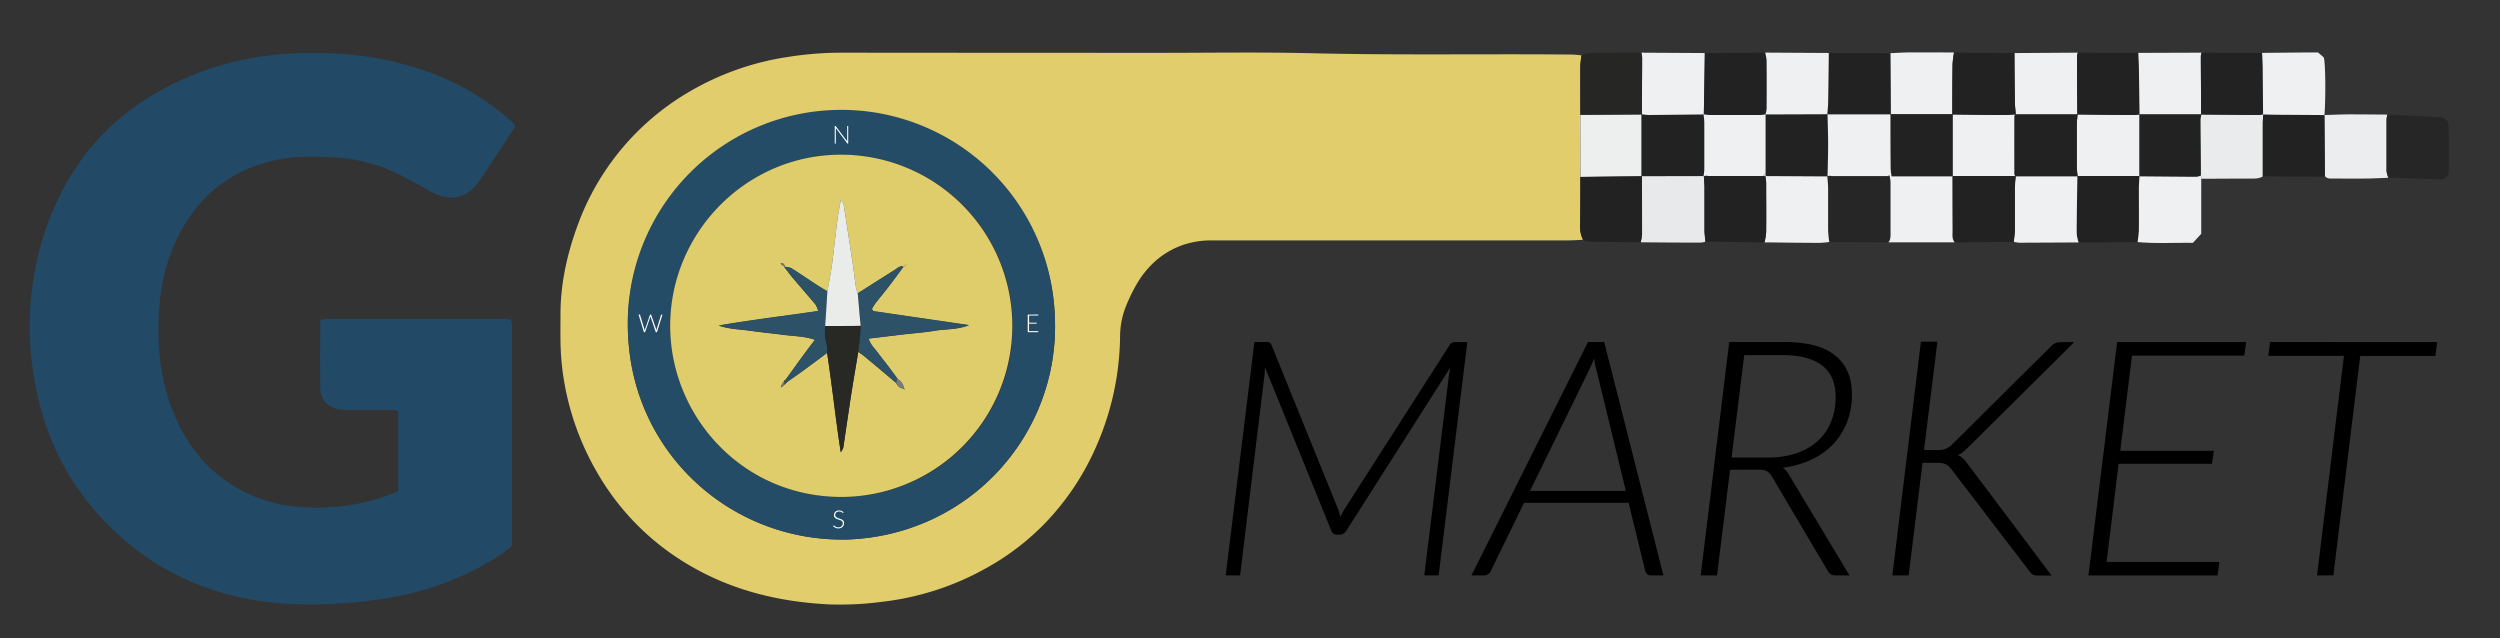 <svg xmlns="http://www.w3.org/2000/svg" viewBox="0 0 1008 257.36"><rect x="0" y="0" width="1008" height="257.36" fill="#333333" stroke="none"/><defs><style>.cls-1{fill:#e1cd6b;}.cls-2{fill:#224a67;}.cls-3{fill:#254c66;}.cls-4{fill:#dfcc6a;}.cls-5{fill:#2d5167;}.cls-6{fill:#eaecea;}.cls-7{fill:#282825;}.cls-8{fill:#7a7b7b;}.cls-9{fill:#fff;}.cls-10{fill:#222;}.cls-11{fill:#edefef;}.cls-12{fill:#eef0f1;}.cls-13{fill:#e7e9ea;}.cls-14{fill:#262626;}.cls-15{fill:#ebedee;}.cls-16{fill:#e9ebec;}.cls-17{fill:#262625;}</style></defs><g id="GO"><path id="O" class="cls-1" d="M638.3,96.69c-2.08.08-4.15.24-6.22.24q-71.49,0-143,0a36,36,0,0,0-12.24,1.87c-8.2,2.93-14.23,8.44-18.58,15.83a70.37,70.37,0,0,0-4,8.16,33.48,33.48,0,0,0-2.65,13,112.6,112.6,0,0,1-9.21,43.29,104.9,104.9,0,0,1-20.67,31.49,101,101,0,0,1-23.43,18.13,111.77,111.77,0,0,1-42.53,13.93,128.81,128.81,0,0,1-21.52,1.06c-19.93-1-38.85-5.53-56.19-15.71a102.21,102.21,0,0,1-37.41-37.68A109.35,109.35,0,0,1,227.49,154a104.52,104.52,0,0,1-1.37-12.36c-.24-4.94-.13-9.91-.13-14.87,0-12.78,2.82-25,7.28-36.93a103.06,103.06,0,0,1,44.19-52.57,110.49,110.49,0,0,1,40.38-14.33,137.74,137.74,0,0,1,21-1.7q63.81.06,127.63.07c20.95,0,41.91-.35,62.85.16,34.85.85,69.7.19,104.55.53,1.27,0,2.54.2,3.81.31a37.36,37.36,0,0,0-.49,4.19c0,6.6,0,13.2,0,19.8q0,12.51,0,25c0,6.79,0,13.58-.12,20.36A11.77,11.77,0,0,0,638.3,96.69ZM341.76,217.53c49.34-1.85,85.5-42.68,83.57-89.47a86.11,86.11,0,1,0-172,8.33C256.08,183.8,295.65,218.66,341.76,217.53Z"/><path id="G" class="cls-2" d="M160.59,197.81V165.64a32.5,32.5,0,0,0-3.31-.39c-5.44,0-10.88,0-16.32,0a26.89,26.89,0,0,1-4.31-.2c-4.33-.69-7.39-3.76-7.47-8.08-.17-9.25-.05-18.51-.05-28a15.14,15.14,0,0,1,2.38-.4q36.24,0,72.47,0a18.61,18.61,0,0,1,2.07.24,20.16,20.16,0,0,1,.4,2.79q0,43.42,0,86.86c0,.48-.09,1-.17,1.73-.82.68-1.74,1.54-2.76,2.25-14.17,9.84-29.91,15.75-46.85,18.62a186.44,186.44,0,0,1-36.31,2.57c-31-.84-57.75-11.72-79.14-34.47C26.38,193.28,17.47,174.39,13.86,153A121.81,121.81,0,0,1,17.3,96.08c10.1-32.75,31.54-55,63.56-67,18.1-6.78,37-8.65,56.17-7.39a130.09,130.09,0,0,1,35.12,7.13A100.68,100.68,0,0,1,204,47.05c1.32,1.12,2.82,2.09,3.76,3.86-2,3.08-4,6.16-6,9.22-3,4.54-5.87,9.17-9.05,13.57-4.36,6-10.56,7.49-17.39,4.38-1.3-.59-2.52-1.37-3.79-2.06-3.37-1.83-6.7-3.73-10.12-5.47a66.94,66.94,0,0,0-27.64-7.15c-6.7-.29-13.42-.54-20.1.65-20.32,3.63-34.51,15.06-43,33.7a75.6,75.6,0,0,0-6.33,25c-1.38,15.68.06,31,6.41,45.58,5.41,12.38,13.71,22.26,25.66,28.86a58.56,58.56,0,0,0,23.23,7.1,84.07,84.07,0,0,0,39.52-5.59A11.44,11.44,0,0,0,160.59,197.81Z"/></g><g id="Compass"><path class="cls-3" d="M425.33,128.05c1.92,46.8-34.24,87.63-83.57,89.47-46.11,1.14-85.68-33.72-88.45-81.13a86.12,86.12,0,1,1,172-8.34Zm-5.48,5.28a3.52,3.52,0,0,0-.19-4.29h-5.81c-.6,1.74-.93,3.05.71,4.84l1-1.82Zm-11.54-1.54a68.89,68.89,0,0,0-69-69.43c-38.1-.14-68.74,31-69.11,68.38-.36,36.39,28.46,69.49,68.78,69.67A68.69,68.69,0,0,0,408.31,131.79ZM342.14,57.87a13.39,13.39,0,0,0,.12-7.16L340,52.66c-1.18-.16-1.57-2.19-3.27-1.23a14.12,14.12,0,0,0,.05,5.72c2,.58,1.08-1.68,2.21-1.74Zm-.2,153.07a11.41,11.41,0,0,1-.76-2,21.15,21.15,0,0,1-.19-2.89l-3.1.43c-1.11,2.39.31,3.18,1.2,4.18-.29.17-.57.31-.82.49s-.44.38-.66.58C339.66,213.49,339.66,213.49,341.94,210.94Zm-77.46-79.87,2.38-1.46c-3-2.5-4.38-2.9-7.28-2.14l1.86,1.67-2.07,2.43,2.23,1.14c-.57,1.33-2.5,1.39-1.34,3.24,2.13-.51,4.4-.74,6.4-2.48C265.82,132.56,265.22,131.89,264.48,131.07Z"/><path class="cls-4" d="M339.33,62.37a69,69,0,1,1-.34,138c-40.31-.18-69.13-33.28-68.77-69.67C270.59,93.31,301.23,62.22,339.33,62.37Zm-23.6,43.85-1-.13.49.68,1,.63.28-.31C316.21,106.8,316,106.51,315.73,106.22Zm49.62.44-1,.93C363,107,362,108,361,108.67c-5.07,3.19-10.12,6.41-15.17,9.61a16.65,16.65,0,0,1-.69-2.25c-.46-3.14-.82-6.3-1.29-9.44q-1.78-12-3.68-24a9.34,9.34,0,0,0-1.13-2.1c-.58,3.3-1.09,5.76-1.41,8.25-.77,6-1.37,12-2.18,18-.48,3.62-1.23,7.2-1.85,10.8-1.5-.91-3-1.8-4.47-2.75-3.34-2.18-6.64-4.42-10-6.56-.56-.36-1.37-.35-3.06-.73,1.57,2,2.48,3.29,3.49,4.48,3.1,3.65,6.26,7.25,9.32,10.93a9.64,9.64,0,0,1,1,2.54c-13.63,2-26.89,3.59-40.08,5.84,4.14,1.48,8.47,1.5,12.69,2.11,4.42.63,8.86,1.05,13.29,1.63,4.14.54,8.4.49,12.82,2-1.6,2.12-3,3.87-4.27,5.66-2.54,3.46-5.05,7-7.56,10.44a1.37,1.37,0,0,0-.6.47c-.36.58-.73,1.16-1.09,1.75-.06.31-.11.62-.17.93l.61-.48.83-.71,1.16-1.14c1.92-1.36,3.86-2.68,5.76-4.07,3.41-2.5,6.81-5,10.21-7.57,2,13.1,3.37,26.3,5.51,40.08a8.25,8.25,0,0,0,1-1.8c1.1-7.24,2.13-14.49,3.25-21.72.88-5.66,1.87-11.3,2.8-16.94.77.53,1.58,1,2.3,1.62,4.36,3.61,8.69,7.25,13,10.89a3.66,3.66,0,0,0,2.89,2.24l.74.56-.55-.75c-.22-1.78-1.41-2.89-2.72-3.91-1.32-1.8-2.63-3.6-4-5.38s-2.58-3.25-3.8-4.92-3-3.22-3.71-5.72c4.7-.57,9.1-1.11,13.51-1.63s8.89-.82,13.29-1.56,8.85-.34,13.69-2.22l-38.45-5.63c-.13,0-.25-.17-.34-.29a4.07,4.07,0,0,1-.38-.59,21.89,21.89,0,0,1,1.39-2.29c1.66-2.14,3.42-4.2,5.07-6.35,2.13-2.76,4.18-5.59,6.27-8.39.34-.3.68-.6,1-.91l.08-.1Z"/><path class="cls-3" d="M261.44,129.15l-1.86-1.67c2.91-.76,4.33-.36,7.28,2.13l-2.38,1.47,2.18,2.4c-2,1.73-4.27,2-6.39,2.48-1.16-1.86.76-1.92,1.34-3.25l-2.24-1.13Z"/><path class="cls-3" d="M342.14,57.87,339,55.42c-1.12,0-.23,2.31-2.2,1.73a14.07,14.07,0,0,1-.06-5.71c1.7-1,2.09,1.06,3.28,1.23l2.21-2A13.25,13.25,0,0,1,342.14,57.87Z"/><path class="cls-3" d="M413.85,129.05h5.82a3.5,3.5,0,0,1,.18,4.28l-4.29-1.27-1,1.82C412.92,132.09,413.26,130.78,413.85,129.05Z"/><path class="cls-3" d="M337.89,206.49l3.11-.44a21.21,21.21,0,0,0,.18,2.89,11.41,11.41,0,0,0,.76,2c-2.27,2.56-2.27,2.56-4.33.79.22-.19.43-.41.67-.58a9.1,9.1,0,0,1,.81-.48C338.2,209.66,336.78,208.87,337.89,206.49Z"/><path class="cls-5" d="M345.83,118.28c5.05-3.2,10.1-6.42,15.17-9.61,1-.64,1.95-1.72,3.4-1.08l-.08-.07c-2.09,2.8-4.14,5.63-6.27,8.39-1.65,2.15-3.41,4.21-5.07,6.35a21.89,21.89,0,0,0-1.39,2.29,4.07,4.07,0,0,0,.38.59c.09.12.21.27.34.29l38.45,5.63c-4.84,1.88-9.37,1.5-13.69,2.22s-8.86,1-13.29,1.56-8.81,1.06-13.51,1.63c.7,2.5,2.44,4,3.71,5.72s2.55,3.27,3.8,4.92,2.65,3.58,4,5.38l-.36,1.86c-4.35-3.64-8.68-7.28-13-10.89-.72-.6-1.53-1.09-2.3-1.62.21-1.9.45-3.79.62-5.68.15-1.58.23-3.16.34-4.74l-.48-5.16C346.3,123.6,346.06,120.94,345.83,118.28Z"/><path class="cls-5" d="M333.5,142.22c-3.4,2.53-6.8,5.07-10.21,7.57-1.9,1.39-3.84,2.71-5.76,4.06l-.74-.81c2.51-3.48,5-7,7.56-10.44,1.31-1.79,2.67-3.54,4.27-5.66-4.42-1.47-8.68-1.42-12.82-2-4.43-.58-8.87-1-13.29-1.63-4.22-.61-8.55-.63-12.69-2.11,13.19-2.25,26.45-3.88,40.08-5.84a9.64,9.64,0,0,0-1-2.54c-3.06-3.68-6.22-7.28-9.32-10.93-1-1.19-1.92-2.46-3.49-4.48,1.69.38,2.5.37,3.06.73,3.37,2.14,6.67,4.38,10,6.56,1.46,1,3,1.84,4.46,2.75-.12,2.18-.25,4.35-.39,6.53-.15,2.49-.33,5-.5,7.46a21.71,21.71,0,0,0,.7,7.93A10.06,10.06,0,0,1,333.5,142.22Z"/><path class="cls-6" d="M332.7,131.48c.17-2.49.35-5,.5-7.46.14-2.18.27-4.35.39-6.53.63-3.6,1.38-7.18,1.86-10.8.81-6,1.41-12,2.18-18,.32-2.49.83-4.95,1.41-8.25a9.34,9.34,0,0,1,1.13,2.1q1.89,12,3.68,24c.47,3.14.83,6.3,1.29,9.44a16.65,16.65,0,0,0,.69,2.25c.23,2.66.47,5.32.7,8l.48,5.16Z"/><path class="cls-7" d="M332.7,131.48l14.31-.06c-.11,1.58-.19,3.16-.34,4.74-.17,1.89-.41,3.78-.62,5.68-.93,5.64-1.92,11.28-2.8,16.94-1.12,7.23-2.15,14.48-3.25,21.72a8.25,8.25,0,0,1-1,1.8c-2.14-13.78-3.48-27-5.51-40.08a10.06,10.06,0,0,0-.1-2.81A21.71,21.71,0,0,1,332.7,131.48Z"/><path class="cls-8" d="M361.39,154.35l.36-1.86c1.31,1,2.5,2.13,2.72,3.91l-.19.19A3.66,3.66,0,0,1,361.39,154.35Z"/><path class="cls-8" d="M315.09,155.26l1.1-1.75.18,1.49-.83.71C315.39,155.55,315.25,155.4,315.09,155.26Z"/><path class="cls-5" d="M365.34,106.61l-1,.91.08.07,1-.93Z"/><path class="cls-8" d="M315.74,106.22l.71.87-.28.31-1-.63C315.38,106.6,315.56,106.41,315.74,106.22Z"/><polygon class="cls-5" points="365.35 106.66 365.41 106.5 365.34 106.61 365.35 106.66"/><path class="cls-8" d="M315.19,106.77l-.49-.68,1,.13C315.56,106.41,315.38,106.6,315.19,106.77Z"/><path class="cls-5" d="M316.37,155l-.18-1.49a1.37,1.37,0,0,1,.6-.47l.74.81C317.15,154.24,316.76,154.62,316.37,155Z"/><path class="cls-8" d="M315.54,155.71l-.61.48c.06-.31.11-.62.17-.93C315.25,155.4,315.39,155.55,315.54,155.71Z"/><path class="cls-8" d="M364.47,156.4l.55.75-.74-.56Z"/><path class="cls-9" d="M336.92,50.82a.23.23,0,0,1,.08.07L341.58,57a2.81,2.81,0,0,1,0-.29V50.8H342v7.07h-.25a.2.2,0,0,1-.18-.1L337,51.63c0,.1,0,.2,0,.29v5.95h-.44V50.8h.25A.2.2,0,0,1,336.92,50.82Z"/><path class="cls-9" d="M418.65,126.81v.42h-3.72v2.86H418v.42h-3.1v3h3.72v.42h-4.24v-7.07Z"/><path class="cls-9" d="M340,206.76a.14.14,0,0,1-.13.08.31.31,0,0,1-.17-.09,1.76,1.76,0,0,0-.71-.41,1.81,1.81,0,0,0-.65-.1,2,2,0,0,0-.68.11,1.4,1.4,0,0,0-.49.3,1.15,1.15,0,0,0-.3.44,1.36,1.36,0,0,0-.11.53,1,1,0,0,0,.16.59,1.27,1.27,0,0,0,.4.4,2.52,2.52,0,0,0,.57.28l.65.22c.22.07.44.16.65.24a2.15,2.15,0,0,1,.57.34,1.37,1.37,0,0,1,.4.49,1.46,1.46,0,0,1,.16.73,2.31,2.31,0,0,1-.15.83,2,2,0,0,1-.45.69,2.05,2.05,0,0,1-.71.45,2.42,2.42,0,0,1-1,.17,2.62,2.62,0,0,1-1.2-.25,2.9,2.9,0,0,1-.89-.67l.14-.22a.19.19,0,0,1,.14-.08.22.22,0,0,1,.12.06l.17.15a1.83,1.83,0,0,0,.24.19,1.93,1.93,0,0,0,.32.19,2.41,2.41,0,0,0,.43.15,2.26,2.26,0,0,0,.55.06,2.18,2.18,0,0,0,.75-.13,1.62,1.62,0,0,0,.55-.35,1.33,1.33,0,0,0,.35-.52,1.75,1.75,0,0,0,.12-.65,1.19,1.19,0,0,0-.15-.62,1.39,1.39,0,0,0-.4-.4,2.5,2.5,0,0,0-.57-.27l-.65-.22c-.23-.07-.45-.15-.66-.23a2.33,2.33,0,0,1-.57-.34,1.53,1.53,0,0,1-.4-.5,1.72,1.72,0,0,1-.15-.76,1.79,1.79,0,0,1,.13-.68,1.67,1.67,0,0,1,.4-.59,2.05,2.05,0,0,1,.64-.4,2.42,2.42,0,0,1,.88-.15,2.76,2.76,0,0,1,1,.17,2.36,2.36,0,0,1,.8.54Z"/><path class="cls-9" d="M257.45,126.81h.42a.18.18,0,0,1,.19.13l1.78,5.82a1.29,1.29,0,0,1,.05.21,2,2,0,0,1,.05.24A2,2,0,0,0,260,133c0-.07,0-.15.06-.21l2-5.82.07-.09a.19.19,0,0,1,.12,0h.14a.16.16,0,0,1,.12,0,.22.22,0,0,1,.07.09l2,5.82q0,.09.06.21a1.55,1.55,0,0,1,.05.23c0-.08,0-.15.05-.23a1.29,1.29,0,0,1,0-.21l1.78-5.82a.18.18,0,0,1,.07-.09.17.17,0,0,1,.12,0h.39l-2.22,7.07h-.46l-2.09-6.14a1.82,1.82,0,0,1-.07-.25c0,.09-.05.17-.07.25l-2.1,6.14h-.45Z"/></g><g id="Market"><path d="M540.06,206.92a13.58,13.58,0,0,1,.36,1.56c.45-1,1-2,1.6-3.06l42.43-66.23a2.34,2.34,0,0,1,1.09-1.07,4.73,4.73,0,0,1,1.5-.2h4.59L580.06,232h-5.79l9.91-80.4c.09-.48.18-1,.27-1.63s.2-1.2.33-1.83l-41.9,65.77a3.16,3.16,0,0,1-2.72,1.67h-1.07a2.3,2.3,0,0,1-2.33-1.67L510,148a28,28,0,0,1-.2,3.6L500,232H494.2l11.58-94.1h4.52a5.4,5.4,0,0,1,1.49.17c.38.11.68.48.9,1.1l26.87,66.23C539.74,205.91,539.9,206.41,540.06,206.92Z"/><path d="M670.69,232h-5.05a2.21,2.21,0,0,1-1.5-.5,2.47,2.47,0,0,1-.76-1.23l-6.72-27.53H614.5l-13.43,27.53a2.93,2.93,0,0,1-1.07,1.23,2.88,2.88,0,0,1-1.66.5h-5.05l47-94.1h6.52ZM616.9,197.91h38.63L643.89,150c-.22-.76-.43-1.6-.63-2.53s-.36-1.91-.5-2.93c-.09.27-.25.68-.49,1.23s-.5,1.12-.77,1.7-.51,1.11-.73,1.6-.38.82-.47,1Z"/><path d="M697.56,189.39,692.31,232h-6.59l11.51-94.1h22.34q13.63,0,20.38,5.42t6.75,15.73a30.49,30.49,0,0,1-2,11.21,27.17,27.17,0,0,1-5.65,8.91,28.75,28.75,0,0,1-8.82,6.21,38.49,38.49,0,0,1-11.4,3.2,8.21,8.21,0,0,1,2.33,2.59L745.71,232h-5.66a3.26,3.26,0,0,1-3-1.66l-22.68-38.31a5.86,5.86,0,0,0-2-2.06,7.86,7.86,0,0,0-3.56-.6Zm5.72-46.21-5.12,41.29H713a34.54,34.54,0,0,0,11.34-1.73,24.34,24.34,0,0,0,8.54-4.92,21,21,0,0,0,5.39-7.71,26.14,26.14,0,0,0,1.86-10q0-8.52-5.39-12.7T719,143.18Z"/><path d="M775.76,181.48h5.12a10.51,10.51,0,0,0,3.59-.5,8.41,8.41,0,0,0,2.86-2l39.37-39.1a7.23,7.23,0,0,1,2.06-1.53,5.65,5.65,0,0,1,2.2-.4h5.38l-42.69,42.36c-.84.8-1.58,1.47-2.23,2a7,7,0,0,1-2.09,1.2,5.25,5.25,0,0,1,2.06,1.23,16.7,16.7,0,0,1,1.8,2.09l34,45.22h-5.32a4.23,4.23,0,0,1-2.36-.46,6.23,6.23,0,0,1-1.23-1.27L787,189.46c-.4-.49-.76-.91-1.1-1.26a4.46,4.46,0,0,0-1.16-.9,5.28,5.28,0,0,0-1.6-.53,14,14,0,0,0-2.39-.17h-5.59L769.58,232H763l11.51-94.23h6.65Z"/><path d="M904.9,143.38H859.62l-4.72,38.37h37.7l-.73,5.25H854.23l-4.85,39.57h45.48l-.73,5.45H842.06l11.57-94.1h52Z"/><path d="M982.64,137.92l-.66,5.59H951.65L940.81,232h-6.58l10.84-88.51H914.61l.67-5.59Z"/></g><g id="Checkers"><path class="cls-10" d="M862.54,71.11l0-25.07h25.06a15.68,15.68,0,0,0-.35,2.35c0,7.46.1,14.92.15,22.39a6.63,6.63,0,0,1-1.79.52C877.93,71.26,870.24,71.18,862.54,71.11Z"/><path class="cls-11" d="M637.2,46.3l24.8-.16-.11-.1q0,12.52,0,25.06l.12,0-17.63.19-7.14.08Q637.22,58.81,637.2,46.3Z"/><path class="cls-12" d="M787.17,46.14c6.64.08,13.28.19,19.93.24,1.88,0,3.76-.16,5.65-.25l-.1-.08c-.14.28-.4.56-.4.85q0,11.67,0,23.34a2.75,2.75,0,0,0,.34.88l.13-.13H787.2l.09.13V46Z"/><path class="cls-10" d="M711.82,46.14l25-.09c.08,4.09.23,8.19.23,12.29,0,4.26-.14,8.52-.22,12.77L711.8,71l.11.14V46.05Z"/><path class="cls-10" d="M787.29,46V71.11h-24.6a27.32,27.32,0,0,1-.38-3.1c-.06-7.32-.07-14.65-.09-22Z"/><path class="cls-13" d="M761.83,70.73l-1,.28Z"/><path class="cls-13" d="M738.75,71l-.94-.14Z"/><path class="cls-12" d="M837.58,46.14c7.42.08,14.85.18,22.28.24.93,0,1.87-.16,2.81-.25l-.11-.09,0,25.07.13-.12H837.6l.09.1c-.11-1.25-.32-2.5-.33-3.75,0-5.69,0-11.38,0-17.07,0-1.42.22-2.83.34-4.24Z"/><path class="cls-10" d="M837.7,46c-.12,1.41-.33,2.82-.34,4.24,0,5.69,0,11.38,0,17.07,0,1.25.22,2.5.33,3.75l-25.06,0a2.75,2.75,0,0,1-.34-.88q-.06-11.67,0-23.34c0-.29.26-.57.4-.85Z"/><path class="cls-10" d="M661.9,71.1q0-12.52,0-25.06a24.44,24.44,0,0,0,2.81.33q11.13-.09,22.27-.24l-.12-.09a30.11,30.11,0,0,1,.33,3.28q.06,9.49,0,19a24.5,24.5,0,0,1-.32,2.8L687,71Z"/><path class="cls-12" d="M686.86,71.11a24.5,24.5,0,0,0,.32-2.8q0-9.5,0-19a30.11,30.11,0,0,0-.33-3.28c1.25.12,2.5.33,3.75.34q9,0,18,0c1.09,0,2.18-.22,3.27-.33v24l-1,.92H688.83l-.94-.12Z"/><path class="cls-13" d="M710.92,71l1-.92v1Z"/><path class="cls-13" d="M687.89,70.9l.94.12Z"/><path class="cls-10" d="M861.87,97.6l-23.74.15a16.82,16.82,0,0,1-.74-3.14c-.12-2.36-.06-4.73,0-7.09.06-5.51.15-11,.24-16.52h25.07c-.08,1.74-.23,3.49-.24,5.23,0,5.57,0,11.13,0,16.7A46.51,46.51,0,0,1,861.87,97.6Z"/><path class="cls-12" d="M837.6,71c-.09,5.5-.18,11-.24,16.52,0,2.36-.09,4.73,0,7.09a16.82,16.82,0,0,0,.74,3.14q-11.91.07-23.84.12a14.71,14.71,0,0,1-2.35-.37c.15-1.56.41-3.12.43-4.68,0-5.71,0-11.41,0-17.11,0-1.58.23-3.15.36-4.72l-.13.13,25.06,0Z"/><path class="cls-10" d="M812.76,71c-.13,1.57-.34,3.14-.36,4.72,0,5.7,0,11.4,0,17.11,0,1.56-.28,3.12-.43,4.68l-23.83.21c-1.12-1.35-.85-3-.85-4.52q0-11.11-.06-22.21Z"/><path class="cls-14" d="M761.83,70.73a17.74,17.74,0,0,1,.42,2.79c0,6.7,0,13.4,0,20.1,0,1.43.16,2.89-.87,4.1l-23.8-.16a46.55,46.55,0,0,1-.47-4.69c-.06-5.72,0-11.43,0-17.15,0-1.57-.22-3.15-.34-4.73l1.06-.12.94.14h22.09Z"/><path class="cls-12" d="M736.75,71c.12,1.58.33,3.16.34,4.73,0,5.72,0,11.43,0,17.15a46.55,46.55,0,0,0,.47,4.69,37.13,37.13,0,0,1-3.78.35c-7.45,0-14.91-.12-22.36-.2a27.93,27.93,0,0,0,.67-4.11c.07-6.62,0-13.24,0-19.85A22,22,0,0,0,711.8,71l25.08.14Z"/><path class="cls-13" d="M687.63,97.47a10.15,10.15,0,0,1-1.86.35q-12.12,0-24.24-.13a20.44,20.44,0,0,0,.55-3.25c0-7.8,0-15.59-.06-23.39l-.12,0L687,71c.09,1.57.26,3.14.26,4.71,0,5.69,0,11.37,0,17.06C687.26,94.34,687.5,95.91,687.63,97.47Z"/><path class="cls-10" d="M687.63,97.47c-.13-1.56-.37-3.13-.38-4.69,0-5.69,0-11.37,0-17.06,0-1.57-.17-3.14-.26-4.71l-.09.1,1-.21.94.12h22.09l1,.09L711.8,71a22,22,0,0,1,.34,2.78c0,6.61.06,13.23,0,19.85a27.93,27.93,0,0,1-.67,4.11c-5.24-.08-10.48-.17-15.72-.23C693,97.45,690.33,97.47,687.63,97.47Z"/><path class="cls-12" d="M861.87,97.6a46.51,46.51,0,0,0,.52-4.68c.07-5.57,0-11.13,0-16.7,0-1.74.16-3.49.24-5.23l-.13.12c7.7.07,15.39.15,23.09.19a6.63,6.63,0,0,0,1.79-.52l.16,1.3V94.26l-3.37,3.67C876.8,97.8,869.33,98.28,861.87,97.6Z"/><path class="cls-10" d="M662,71.05c0,7.8.08,15.59.06,23.39a20.44,20.44,0,0,1-.55,3.25l-17.63-.21c-1.9,0-3.83.16-5.6-.79a11.77,11.77,0,0,1-1.17-5c.11-6.78.09-13.57.12-20.36l7.14-.08Z"/><path class="cls-15" d="M963,71.68c-3,.11-6,.28-9,.31-4.41.06-8.82,0-13.23,0-1.24,0-2.56.18-3.4-1.1q-.1-12.26-.19-24.5c3.29-.1,6.58-.26,9.87-.28,5.18,0,10.37.06,15.55.09a9.4,9.4,0,0,0-.36,1.86c0,7,0,14,0,20.92A11.16,11.16,0,0,0,963,71.68Z"/><path class="cls-16" d="M887.58,72.08l-.16-1.3c0-7.47-.12-14.93-.15-22.39a15.68,15.68,0,0,1,.35-2.35l-.12.11c7.74.07,15.49.15,23.23.2a10,10,0,0,0,1.85-.33c-.07,1.26-.21,2.51-.21,3.77,0,7.11,0,14.21,0,21.32-1.57,1-3.35.89-5.11.9C900.69,72,894.14,72.06,887.58,72.08Z"/><path class="cls-12" d="M762.22,46l.11.11-.15-24.67c2.69-.11,5.38-.3,8.07-.32,5.87,0,11.74,0,17.61.05a40.39,40.39,0,0,0-.58,4.63c-.09,6.76-.08,13.53-.11,20.3l.12-.1Z"/><path class="cls-14" d="M963,71.68a11.16,11.16,0,0,1-.71-2.69c0-7,0-13.95,0-20.92a9.4,9.4,0,0,1,.36-1.86l19.64.95c1.75.08,3.58,0,4.91,2.26,0,1.11.11,2.69.12,4.27,0,4.8,0,9.6,0,14.4,0,1.44.14,2.94-2.14,4.17C978.29,72.38,970.65,71.71,963,71.68Z"/><path class="cls-10" d="M762.18,21.48l.15,24.67H736.76c.12-1.74.32-3.47.35-5.21.11-6.53.18-13.06.26-19.58Z"/><path class="cls-12" d="M661.76,21.24l25.61.15q-.07,6-.17,11.9-.11,6.42-.23,12.84-11.15.13-22.27.24a24.44,24.44,0,0,1-2.81-.33l.11.1c0-7.68.09-15.35.11-23A10.35,10.35,0,0,0,661.76,21.24Z"/><path class="cls-10" d="M687,46.13q.12-6.42.23-12.84.1-5.94.17-11.9l24.35-.18a19,19,0,0,1,.59,3.22q.08,9.72,0,19.45a10.9,10.9,0,0,1-.49,2.26l.09-.09c-1.09.11-2.18.32-3.27.33q-9,0-18,0c-1.25,0-2.5-.22-3.75-.34Z"/><path class="cls-12" d="M711.82,46.14a10.9,10.9,0,0,0,.49-2.26q.06-9.74,0-19.45a19,19,0,0,0-.59-3.22l25.65.15c-.08,6.52-.15,13-.26,19.58,0,1.74-.23,3.47-.35,5.21l.11-.1Z"/><path class="cls-12" d="M812.22,21.4l25.59-.17a5.68,5.68,0,0,0-.35,1.36q0,11.78.12,23.55l.12-.1H812.65l.1.08c-.12-1.73-.33-3.46-.35-5.19C812.31,34.42,812.27,27.91,812.22,21.4Z"/><path class="cls-10" d="M837.58,46.14q-.08-11.78-.12-23.55a5.68,5.68,0,0,1,.35-1.36l24.35.09c.09,2.22.21,4.45.25,6.67.1,6.05.17,12.09.26,18.14-.94.09-1.88.25-2.81.25C852.43,46.32,845,46.22,837.58,46.14Z"/><path class="cls-12" d="M862.67,46.13c-.09-6.05-.16-12.09-.26-18.14,0-2.22-.16-4.45-.25-6.67l25.57-.09a5.68,5.68,0,0,0-.35,1.36c0,7.85.08,15.71.12,23.56l.12-.11H862.56Z"/><path class="cls-10" d="M912.36,71.11c0-7.11,0-14.21,0-21.32,0-1.26.14-2.51.21-3.77l-.11.13c1.74,0,3.49.11,5.23.12l19.53.13h0q.09,12.26.19,24.5a5.45,5.45,0,0,1-1.37.36Q924.2,71.22,912.36,71.11Z"/><path class="cls-10" d="M887.5,46.15c0-7.85-.1-15.71-.12-23.56a5.68,5.68,0,0,1,.35-1.36l24.35.09c.09,1.91.23,3.81.25,5.72.07,6.37.09,12.74.14,19.11l.11-.13a10,10,0,0,1-1.85.33C903,46.3,895.24,46.22,887.5,46.15Z"/><path class="cls-10" d="M812.22,21.4c0,6.51.09,13,.18,19.54,0,1.73.23,3.46.35,5.19-1.89.09-3.77.26-5.65.25-6.65-.05-13.29-.16-19.93-.24,0-6.77,0-13.54.11-20.3a40.39,40.39,0,0,1,.58-4.63Z"/><path class="cls-17" d="M661.76,21.24a10.35,10.35,0,0,1,.35,1.88c0,7.67-.07,15.34-.11,23l-24.8.16c0-6.6-.06-13.2,0-19.8a37.36,37.36,0,0,1,.49-4.19c1.54-1,3.28-1,5-1C649.05,21.3,655.4,21.26,661.76,21.24Z"/><path class="cls-12" d="M912.47,46.15c-.05-6.37-.07-12.74-.14-19.11,0-1.91-.16-3.81-.25-5.72l17.73-.17c1.59,0,3.18,0,4.81,0l2.32,2c.72,1.81.83,16.48.29,23.24l-19.53-.13C916,46.26,914.21,46.19,912.47,46.15Z"/><path class="cls-12" d="M788.11,97.71H761.4c1-1.21.87-2.67.87-4.1,0-6.7,0-13.4,0-20.1a17.74,17.74,0,0,0-.42-2.79l-1,.28H738.75l-.94-.14-1.06.12.13.12c.08-4.25.22-8.51.22-12.77,0-4.1-.15-8.2-.23-12.29l-.11.1h25.57l-.11-.11c0,7.32,0,14.65.09,22a27.32,27.32,0,0,0,.38,3.1h24.6L787.2,71q0,11.1.06,22.21C787.26,94.74,787,96.36,788.11,97.71Z"/></g></svg>